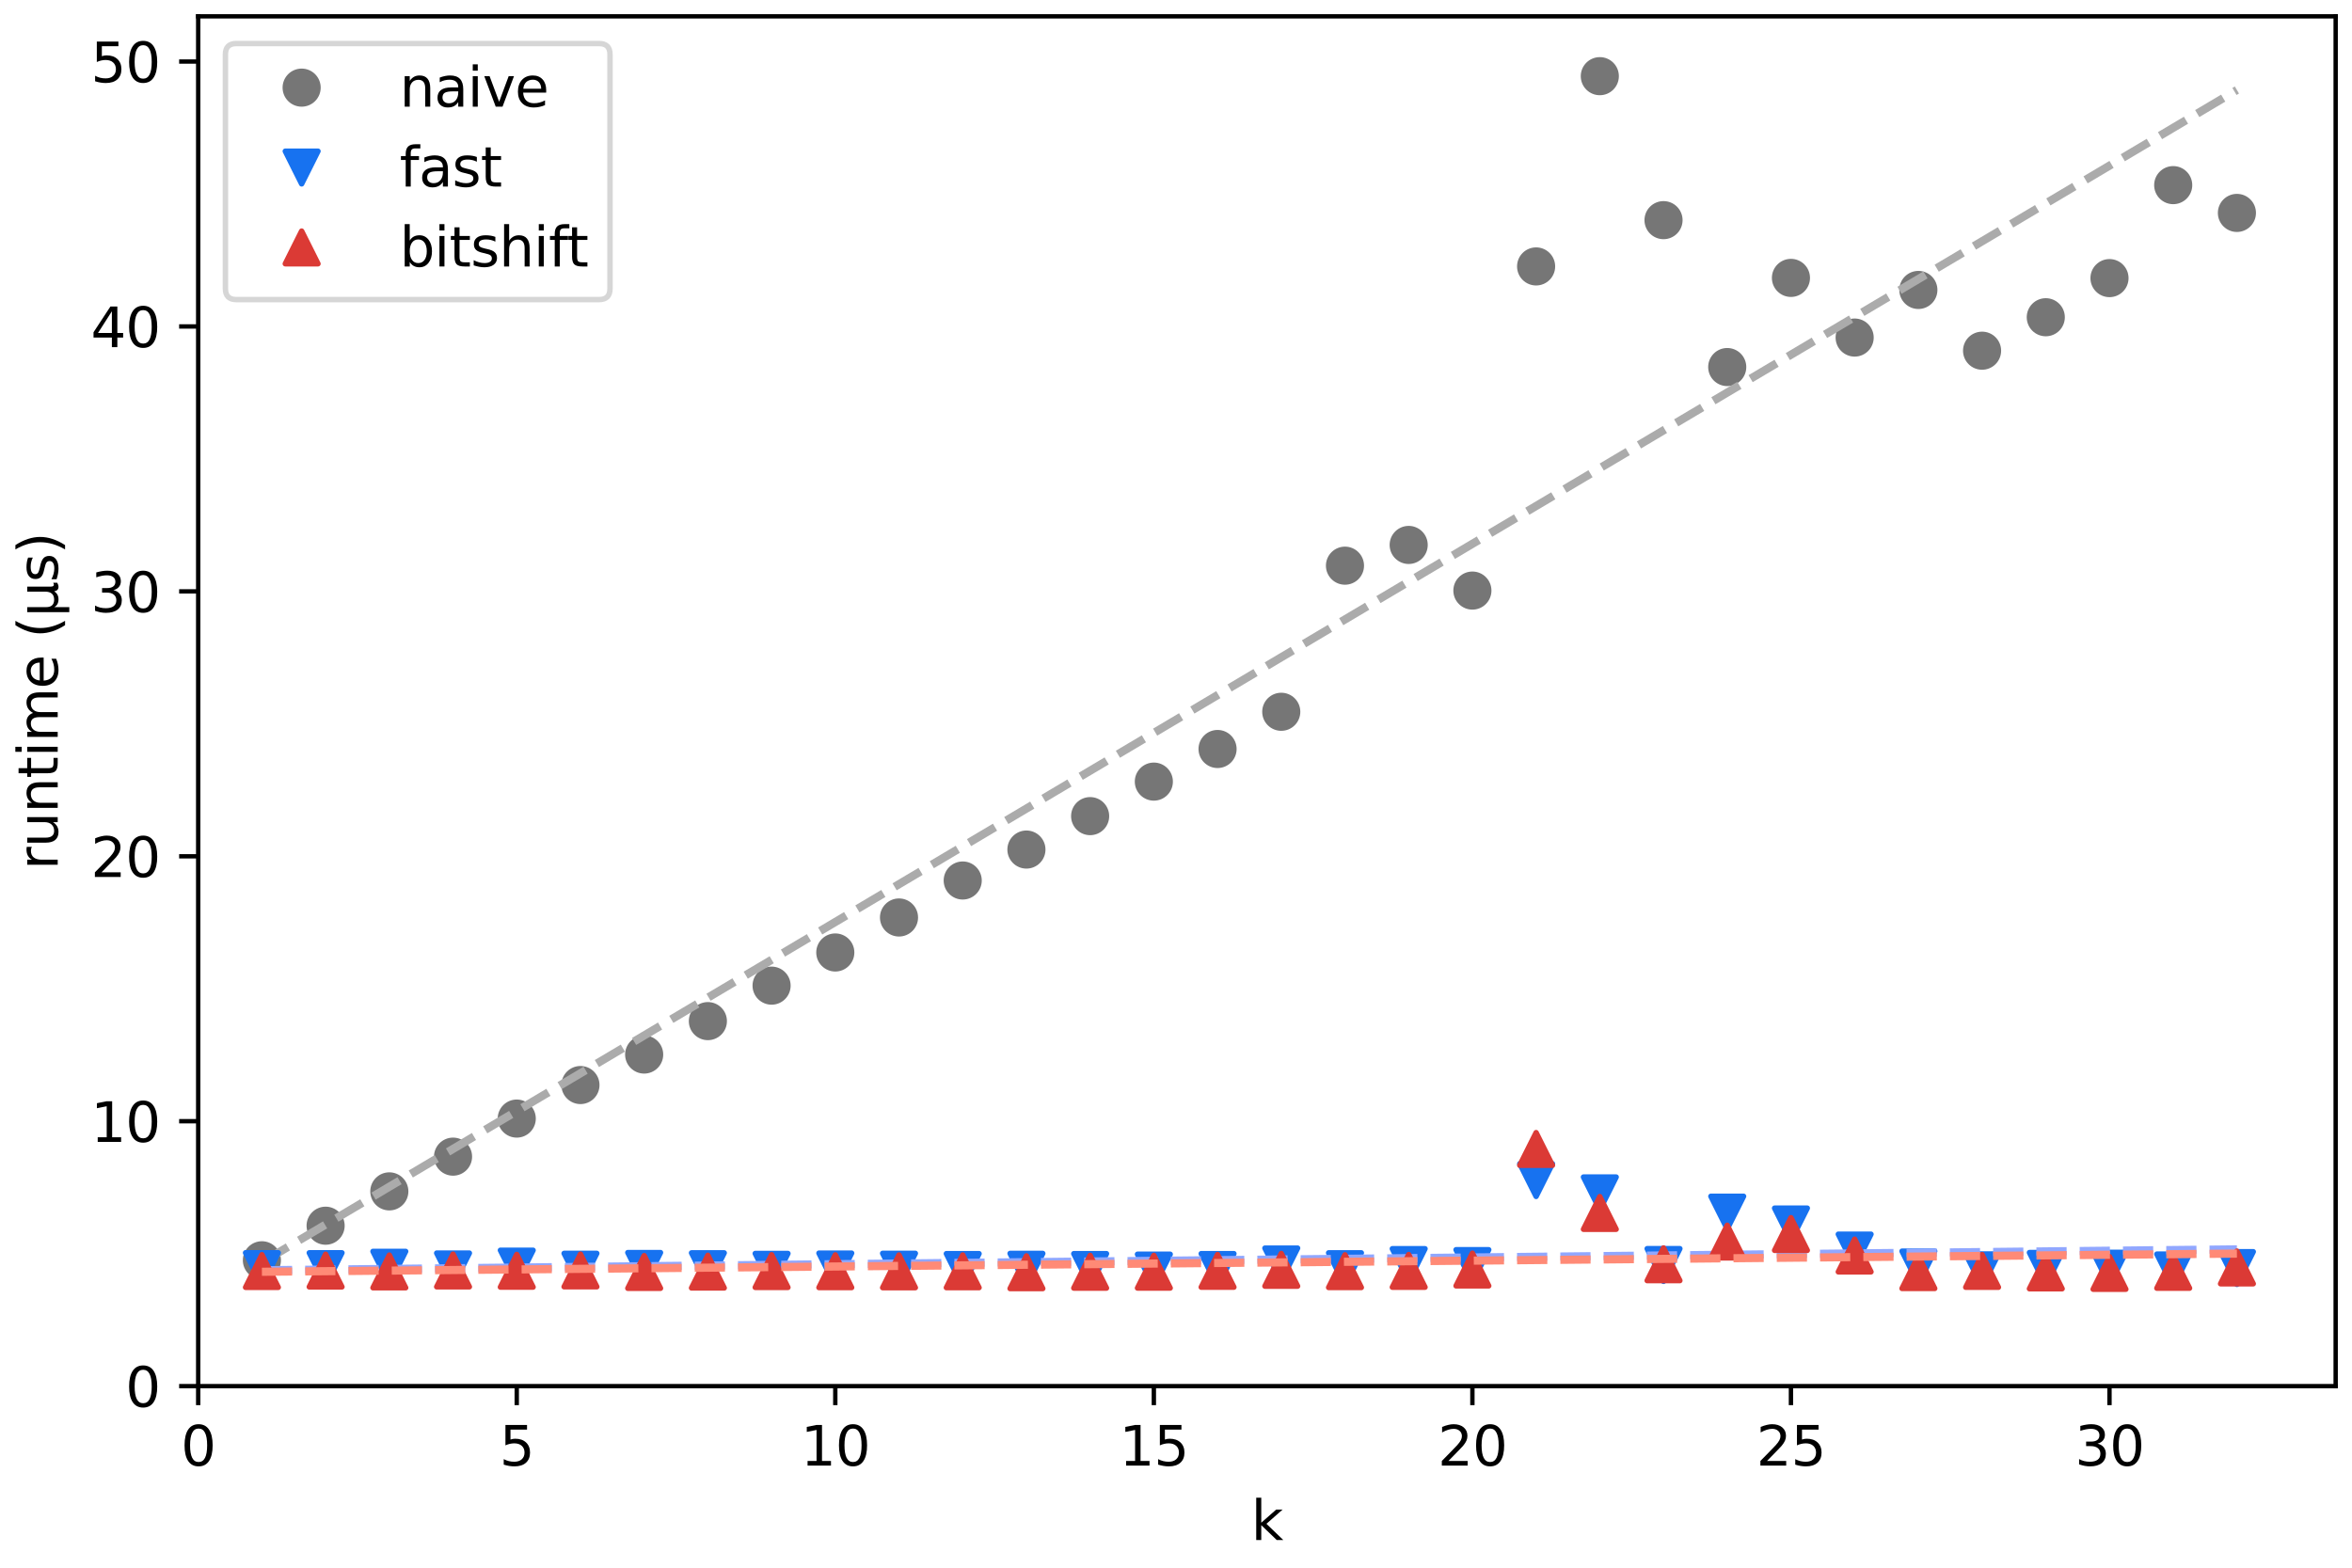 <?xml version="1.0" encoding="utf-8" standalone="no"?>
<!DOCTYPE svg PUBLIC "-//W3C//DTD SVG 1.1//EN"
  "http://www.w3.org/Graphics/SVG/1.1/DTD/svg11.dtd">
<svg xmlns:xlink="http://www.w3.org/1999/xlink" width="432pt" height="288pt" viewBox="0 0 432 288" xmlns="http://www.w3.org/2000/svg" version="1.1">
 <defs>
  <style type="text/css">*{stroke-linejoin: round; stroke-linecap: butt}</style>
 </defs>
 <g id="figure_1">
  <g id="patch_1">
   <path d="M 0 288 
L 432 288 
L 432 0 
L 0 0 
z
" style="fill: #ffffff"/>
  </g>
  <g id="axes_1">
   <g id="patch_2">
    <path d="M 36.403 254.644 
L 429 254.644 
L 429 3 
L 36.403 3 
z
" style="fill: #ffffff"/>
   </g>
   <g id="matplotlib.axis_1">
    <g id="xtick_1">
     <g id="line2d_1">
      <defs>
       <path id="m3f55399806" d="M 0 0 
L 0 3.5 
" style="stroke: #000000; stroke-width: 0.8"/>
      </defs>
      <g>
       <use xlink:href="#m3f55399806" x="36.403" y="254.644" style="stroke: #000000; stroke-width: 0.8"/>
      </g>
     </g>
     <g id="text_1">
      <!-- 0 -->
      <g transform="translate(33.222 269.242) scale(0.1 -0.1)">
       <defs>
        <path id="DejaVuSans-30" d="M 2034 4250 
Q 1547 4250 1301 3770 
Q 1056 3291 1056 2328 
Q 1056 1369 1301 889 
Q 1547 409 2034 409 
Q 2525 409 2770 889 
Q 3016 1369 3016 2328 
Q 3016 3291 2770 3770 
Q 2525 4250 2034 4250 
z
M 2034 4750 
Q 2819 4750 3233 4129 
Q 3647 3509 3647 2328 
Q 3647 1150 3233 529 
Q 2819 -91 2034 -91 
Q 1250 -91 836 529 
Q 422 1150 422 2328 
Q 422 3509 836 4129 
Q 1250 4750 2034 4750 
z
" transform="scale(0.016)"/>
       </defs>
       <use xlink:href="#DejaVuSans-30"/>
      </g>
     </g>
    </g>
    <g id="xtick_2">
     <g id="line2d_2">
      <g>
       <use xlink:href="#m3f55399806" x="94.913" y="254.644" style="stroke: #000000; stroke-width: 0.8"/>
      </g>
     </g>
     <g id="text_2">
      <!-- 5 -->
      <g transform="translate(91.731 269.242) scale(0.1 -0.1)">
       <defs>
        <path id="DejaVuSans-35" d="M 691 4666 
L 3169 4666 
L 3169 4134 
L 1269 4134 
L 1269 2991 
Q 1406 3038 1543 3061 
Q 1681 3084 1819 3084 
Q 2600 3084 3056 2656 
Q 3513 2228 3513 1497 
Q 3513 744 3044 326 
Q 2575 -91 1722 -91 
Q 1428 -91 1123 -41 
Q 819 9 494 109 
L 494 744 
Q 775 591 1075 516 
Q 1375 441 1709 441 
Q 2250 441 2565 725 
Q 2881 1009 2881 1497 
Q 2881 1984 2565 2268 
Q 2250 2553 1709 2553 
Q 1456 2553 1204 2497 
Q 953 2441 691 2322 
L 691 4666 
z
" transform="scale(0.016)"/>
       </defs>
       <use xlink:href="#DejaVuSans-35"/>
      </g>
     </g>
    </g>
    <g id="xtick_3">
     <g id="line2d_3">
      <g>
       <use xlink:href="#m3f55399806" x="153.422" y="254.644" style="stroke: #000000; stroke-width: 0.8"/>
      </g>
     </g>
     <g id="text_3">
      <!-- 10 -->
      <g transform="translate(147.059 269.242) scale(0.1 -0.1)">
       <defs>
        <path id="DejaVuSans-31" d="M 794 531 
L 1825 531 
L 1825 4091 
L 703 3866 
L 703 4441 
L 1819 4666 
L 2450 4666 
L 2450 531 
L 3481 531 
L 3481 0 
L 794 0 
L 794 531 
z
" transform="scale(0.016)"/>
       </defs>
       <use xlink:href="#DejaVuSans-31"/>
       <use xlink:href="#DejaVuSans-30" x="63.623"/>
      </g>
     </g>
    </g>
    <g id="xtick_4">
     <g id="line2d_4">
      <g>
       <use xlink:href="#m3f55399806" x="211.931" y="254.644" style="stroke: #000000; stroke-width: 0.8"/>
      </g>
     </g>
     <g id="text_4">
      <!-- 15 -->
      <g transform="translate(205.568 269.242) scale(0.1 -0.1)">
       <use xlink:href="#DejaVuSans-31"/>
       <use xlink:href="#DejaVuSans-35" x="63.623"/>
      </g>
     </g>
    </g>
    <g id="xtick_5">
     <g id="line2d_5">
      <g>
       <use xlink:href="#m3f55399806" x="270.44" y="254.644" style="stroke: #000000; stroke-width: 0.8"/>
      </g>
     </g>
     <g id="text_5">
      <!-- 20 -->
      <g transform="translate(264.077 269.242) scale(0.1 -0.1)">
       <defs>
        <path id="DejaVuSans-32" d="M 1228 531 
L 3431 531 
L 3431 0 
L 469 0 
L 469 531 
Q 828 903 1448 1529 
Q 2069 2156 2228 2338 
Q 2531 2678 2651 2914 
Q 2772 3150 2772 3378 
Q 2772 3750 2511 3984 
Q 2250 4219 1831 4219 
Q 1534 4219 1204 4116 
Q 875 4013 500 3803 
L 500 4441 
Q 881 4594 1212 4672 
Q 1544 4750 1819 4750 
Q 2544 4750 2975 4387 
Q 3406 4025 3406 3419 
Q 3406 3131 3298 2873 
Q 3191 2616 2906 2266 
Q 2828 2175 2409 1742 
Q 1991 1309 1228 531 
z
" transform="scale(0.016)"/>
       </defs>
       <use xlink:href="#DejaVuSans-32"/>
       <use xlink:href="#DejaVuSans-30" x="63.623"/>
      </g>
     </g>
    </g>
    <g id="xtick_6">
     <g id="line2d_6">
      <g>
       <use xlink:href="#m3f55399806" x="328.949" y="254.644" style="stroke: #000000; stroke-width: 0.8"/>
      </g>
     </g>
     <g id="text_6">
      <!-- 25 -->
      <g transform="translate(322.587 269.242) scale(0.1 -0.1)">
       <use xlink:href="#DejaVuSans-32"/>
       <use xlink:href="#DejaVuSans-35" x="63.623"/>
      </g>
     </g>
    </g>
    <g id="xtick_7">
     <g id="line2d_7">
      <g>
       <use xlink:href="#m3f55399806" x="387.458" y="254.644" style="stroke: #000000; stroke-width: 0.8"/>
      </g>
     </g>
     <g id="text_7">
      <!-- 30 -->
      <g transform="translate(381.096 269.242) scale(0.1 -0.1)">
       <defs>
        <path id="DejaVuSans-33" d="M 2597 2516 
Q 3050 2419 3304 2112 
Q 3559 1806 3559 1356 
Q 3559 666 3084 287 
Q 2609 -91 1734 -91 
Q 1441 -91 1130 -33 
Q 819 25 488 141 
L 488 750 
Q 750 597 1062 519 
Q 1375 441 1716 441 
Q 2309 441 2620 675 
Q 2931 909 2931 1356 
Q 2931 1769 2642 2001 
Q 2353 2234 1838 2234 
L 1294 2234 
L 1294 2753 
L 1863 2753 
Q 2328 2753 2575 2939 
Q 2822 3125 2822 3475 
Q 2822 3834 2567 4026 
Q 2313 4219 1838 4219 
Q 1578 4219 1281 4162 
Q 984 4106 628 3988 
L 628 4550 
Q 988 4650 1302 4700 
Q 1616 4750 1894 4750 
Q 2613 4750 3031 4423 
Q 3450 4097 3450 3541 
Q 3450 3153 3228 2886 
Q 3006 2619 2597 2516 
z
" transform="scale(0.016)"/>
       </defs>
       <use xlink:href="#DejaVuSans-33"/>
       <use xlink:href="#DejaVuSans-30" x="63.623"/>
      </g>
     </g>
    </g>
    <g id="text_8">
     <!-- k -->
     <g transform="translate(229.806 282.92) scale(0.1 -0.1)">
      <defs>
       <path id="DejaVuSans-6b" d="M 581 4863 
L 1159 4863 
L 1159 1991 
L 2875 3500 
L 3609 3500 
L 1753 1863 
L 3688 0 
L 2938 0 
L 1159 1709 
L 1159 0 
L 581 0 
L 581 4863 
z
" transform="scale(0.016)"/>
      </defs>
      <use xlink:href="#DejaVuSans-6b"/>
     </g>
    </g>
   </g>
   <g id="matplotlib.axis_2">
    <g id="ytick_1">
     <g id="line2d_8">
      <defs>
       <path id="m8f7f652db6" d="M 0 0 
L -3.5 0 
" style="stroke: #000000; stroke-width: 0.8"/>
      </defs>
      <g>
       <use xlink:href="#m8f7f652db6" x="36.403" y="254.644" style="stroke: #000000; stroke-width: 0.8"/>
      </g>
     </g>
     <g id="text_9">
      <!-- 0 -->
      <g transform="translate(23.041 258.443) scale(0.1 -0.1)">
       <use xlink:href="#DejaVuSans-30"/>
      </g>
     </g>
    </g>
    <g id="ytick_2">
     <g id="line2d_9">
      <g>
       <use xlink:href="#m8f7f652db6" x="36.403" y="205.976" style="stroke: #000000; stroke-width: 0.8"/>
      </g>
     </g>
     <g id="text_10">
      <!-- 10 -->
      <g transform="translate(16.678 209.775) scale(0.1 -0.1)">
       <use xlink:href="#DejaVuSans-31"/>
       <use xlink:href="#DejaVuSans-30" x="63.623"/>
      </g>
     </g>
    </g>
    <g id="ytick_3">
     <g id="line2d_10">
      <g>
       <use xlink:href="#m8f7f652db6" x="36.403" y="157.309" style="stroke: #000000; stroke-width: 0.8"/>
      </g>
     </g>
     <g id="text_11">
      <!-- 20 -->
      <g transform="translate(16.678 161.108) scale(0.1 -0.1)">
       <use xlink:href="#DejaVuSans-32"/>
       <use xlink:href="#DejaVuSans-30" x="63.623"/>
      </g>
     </g>
    </g>
    <g id="ytick_4">
     <g id="line2d_11">
      <g>
       <use xlink:href="#m8f7f652db6" x="36.403" y="108.641" style="stroke: #000000; stroke-width: 0.8"/>
      </g>
     </g>
     <g id="text_12">
      <!-- 30 -->
      <g transform="translate(16.678 112.44) scale(0.1 -0.1)">
       <use xlink:href="#DejaVuSans-33"/>
       <use xlink:href="#DejaVuSans-30" x="63.623"/>
      </g>
     </g>
    </g>
    <g id="ytick_5">
     <g id="line2d_12">
      <g>
       <use xlink:href="#m8f7f652db6" x="36.403" y="59.974" style="stroke: #000000; stroke-width: 0.8"/>
      </g>
     </g>
     <g id="text_13">
      <!-- 40 -->
      <g transform="translate(16.678 63.773) scale(0.1 -0.1)">
       <defs>
        <path id="DejaVuSans-34" d="M 2419 4116 
L 825 1625 
L 2419 1625 
L 2419 4116 
z
M 2253 4666 
L 3047 4666 
L 3047 1625 
L 3713 1625 
L 3713 1100 
L 3047 1100 
L 3047 0 
L 2419 0 
L 2419 1100 
L 313 1100 
L 313 1709 
L 2253 4666 
z
" transform="scale(0.016)"/>
       </defs>
       <use xlink:href="#DejaVuSans-34"/>
       <use xlink:href="#DejaVuSans-30" x="63.623"/>
      </g>
     </g>
    </g>
    <g id="ytick_6">
     <g id="line2d_13">
      <g>
       <use xlink:href="#m8f7f652db6" x="36.403" y="11.306" style="stroke: #000000; stroke-width: 0.8"/>
      </g>
     </g>
     <g id="text_14">
      <!-- 50 -->
      <g transform="translate(16.678 15.106) scale(0.1 -0.1)">
       <use xlink:href="#DejaVuSans-35"/>
       <use xlink:href="#DejaVuSans-30" x="63.623"/>
      </g>
     </g>
    </g>
    <g id="text_15">
     <!-- runtime (µs) -->
     <g transform="translate(10.599 159.787) rotate(-90) scale(0.1 -0.1)">
      <defs>
       <path id="DejaVuSans-72" d="M 2631 2963 
Q 2534 3019 2420 3045 
Q 2306 3072 2169 3072 
Q 1681 3072 1420 2755 
Q 1159 2438 1159 1844 
L 1159 0 
L 581 0 
L 581 3500 
L 1159 3500 
L 1159 2956 
Q 1341 3275 1631 3429 
Q 1922 3584 2338 3584 
Q 2397 3584 2469 3576 
Q 2541 3569 2628 3553 
L 2631 2963 
z
" transform="scale(0.016)"/>
       <path id="DejaVuSans-75" d="M 544 1381 
L 544 3500 
L 1119 3500 
L 1119 1403 
Q 1119 906 1312 657 
Q 1506 409 1894 409 
Q 2359 409 2629 706 
Q 2900 1003 2900 1516 
L 2900 3500 
L 3475 3500 
L 3475 0 
L 2900 0 
L 2900 538 
Q 2691 219 2414 64 
Q 2138 -91 1772 -91 
Q 1169 -91 856 284 
Q 544 659 544 1381 
z
M 1991 3584 
L 1991 3584 
z
" transform="scale(0.016)"/>
       <path id="DejaVuSans-6e" d="M 3513 2113 
L 3513 0 
L 2938 0 
L 2938 2094 
Q 2938 2591 2744 2837 
Q 2550 3084 2163 3084 
Q 1697 3084 1428 2787 
Q 1159 2491 1159 1978 
L 1159 0 
L 581 0 
L 581 3500 
L 1159 3500 
L 1159 2956 
Q 1366 3272 1645 3428 
Q 1925 3584 2291 3584 
Q 2894 3584 3203 3211 
Q 3513 2838 3513 2113 
z
" transform="scale(0.016)"/>
       <path id="DejaVuSans-74" d="M 1172 4494 
L 1172 3500 
L 2356 3500 
L 2356 3053 
L 1172 3053 
L 1172 1153 
Q 1172 725 1289 603 
Q 1406 481 1766 481 
L 2356 481 
L 2356 0 
L 1766 0 
Q 1100 0 847 248 
Q 594 497 594 1153 
L 594 3053 
L 172 3053 
L 172 3500 
L 594 3500 
L 594 4494 
L 1172 4494 
z
" transform="scale(0.016)"/>
       <path id="DejaVuSans-69" d="M 603 3500 
L 1178 3500 
L 1178 0 
L 603 0 
L 603 3500 
z
M 603 4863 
L 1178 4863 
L 1178 4134 
L 603 4134 
L 603 4863 
z
" transform="scale(0.016)"/>
       <path id="DejaVuSans-6d" d="M 3328 2828 
Q 3544 3216 3844 3400 
Q 4144 3584 4550 3584 
Q 5097 3584 5394 3201 
Q 5691 2819 5691 2113 
L 5691 0 
L 5113 0 
L 5113 2094 
Q 5113 2597 4934 2840 
Q 4756 3084 4391 3084 
Q 3944 3084 3684 2787 
Q 3425 2491 3425 1978 
L 3425 0 
L 2847 0 
L 2847 2094 
Q 2847 2600 2669 2842 
Q 2491 3084 2119 3084 
Q 1678 3084 1418 2786 
Q 1159 2488 1159 1978 
L 1159 0 
L 581 0 
L 581 3500 
L 1159 3500 
L 1159 2956 
Q 1356 3278 1631 3431 
Q 1906 3584 2284 3584 
Q 2666 3584 2933 3390 
Q 3200 3197 3328 2828 
z
" transform="scale(0.016)"/>
       <path id="DejaVuSans-65" d="M 3597 1894 
L 3597 1613 
L 953 1613 
Q 991 1019 1311 708 
Q 1631 397 2203 397 
Q 2534 397 2845 478 
Q 3156 559 3463 722 
L 3463 178 
Q 3153 47 2828 -22 
Q 2503 -91 2169 -91 
Q 1331 -91 842 396 
Q 353 884 353 1716 
Q 353 2575 817 3079 
Q 1281 3584 2069 3584 
Q 2775 3584 3186 3129 
Q 3597 2675 3597 1894 
z
M 3022 2063 
Q 3016 2534 2758 2815 
Q 2500 3097 2075 3097 
Q 1594 3097 1305 2825 
Q 1016 2553 972 2059 
L 3022 2063 
z
" transform="scale(0.016)"/>
       <path id="DejaVuSans-20" transform="scale(0.016)"/>
       <path id="DejaVuSans-28" d="M 1984 4856 
Q 1566 4138 1362 3434 
Q 1159 2731 1159 2009 
Q 1159 1288 1364 580 
Q 1569 -128 1984 -844 
L 1484 -844 
Q 1016 -109 783 600 
Q 550 1309 550 2009 
Q 550 2706 781 3412 
Q 1013 4119 1484 4856 
L 1984 4856 
z
" transform="scale(0.016)"/>
       <path id="DejaVuSans-b5" d="M 544 -1331 
L 544 3500 
L 1119 3500 
L 1119 1325 
Q 1119 872 1334 640 
Q 1550 409 1972 409 
Q 2434 409 2667 671 
Q 2900 934 2900 1459 
L 2900 3500 
L 3475 3500 
L 3475 806 
Q 3475 619 3529 530 
Q 3584 441 3700 441 
Q 3728 441 3778 458 
Q 3828 475 3916 513 
L 3916 50 
Q 3788 -22 3673 -56 
Q 3559 -91 3450 -91 
Q 3234 -91 3106 31 
Q 2978 153 2931 403 
Q 2775 156 2548 32 
Q 2322 -91 2016 -91 
Q 1697 -91 1473 31 
Q 1250 153 1119 397 
L 1119 -1331 
L 544 -1331 
z
" transform="scale(0.016)"/>
       <path id="DejaVuSans-73" d="M 2834 3397 
L 2834 2853 
Q 2591 2978 2328 3040 
Q 2066 3103 1784 3103 
Q 1356 3103 1142 2972 
Q 928 2841 928 2578 
Q 928 2378 1081 2264 
Q 1234 2150 1697 2047 
L 1894 2003 
Q 2506 1872 2764 1633 
Q 3022 1394 3022 966 
Q 3022 478 2636 193 
Q 2250 -91 1575 -91 
Q 1294 -91 989 -36 
Q 684 19 347 128 
L 347 722 
Q 666 556 975 473 
Q 1284 391 1588 391 
Q 1994 391 2212 530 
Q 2431 669 2431 922 
Q 2431 1156 2273 1281 
Q 2116 1406 1581 1522 
L 1381 1569 
Q 847 1681 609 1914 
Q 372 2147 372 2553 
Q 372 3047 722 3315 
Q 1072 3584 1716 3584 
Q 2034 3584 2315 3537 
Q 2597 3491 2834 3397 
z
" transform="scale(0.016)"/>
       <path id="DejaVuSans-29" d="M 513 4856 
L 1013 4856 
Q 1481 4119 1714 3412 
Q 1947 2706 1947 2009 
Q 1947 1309 1714 600 
Q 1481 -109 1013 -844 
L 513 -844 
Q 928 -128 1133 580 
Q 1338 1288 1338 2009 
Q 1338 2731 1133 3434 
Q 928 4138 513 4856 
z
" transform="scale(0.016)"/>
      </defs>
      <use xlink:href="#DejaVuSans-72"/>
      <use xlink:href="#DejaVuSans-75" x="41.113"/>
      <use xlink:href="#DejaVuSans-6e" x="104.492"/>
      <use xlink:href="#DejaVuSans-74" x="167.871"/>
      <use xlink:href="#DejaVuSans-69" x="207.08"/>
      <use xlink:href="#DejaVuSans-6d" x="234.863"/>
      <use xlink:href="#DejaVuSans-65" x="332.275"/>
      <use xlink:href="#DejaVuSans-20" x="393.799"/>
      <use xlink:href="#DejaVuSans-28" x="425.586"/>
      <use xlink:href="#DejaVuSans-b5" x="464.6"/>
      <use xlink:href="#DejaVuSans-73" x="528.223"/>
      <use xlink:href="#DejaVuSans-29" x="580.322"/>
     </g>
    </g>
   </g>
   <g id="line2d_14">
    <defs>
     <path id="mc371eb635a" d="M 0 3 
C 0.796 3 1.559 2.684 2.121 2.121 
C 2.684 1.559 3 0.796 3 0 
C 3 -0.796 2.684 -1.559 2.121 -2.121 
C 1.559 -2.684 0.796 -3 0 -3 
C -0.796 -3 -1.559 -2.684 -2.121 -2.121 
C -2.684 -1.559 -3 -0.796 -3 0 
C -3 0.796 -2.684 1.559 -2.121 2.121 
C -1.559 2.684 -0.796 3 0 3 
z
" style="stroke: #767676"/>
    </defs>
    <g clip-path="url(#p3f7b1f024a)">
     <use xlink:href="#mc371eb635a" x="48.105" y="231.526" style="fill: #767676; stroke: #767676"/>
     <use xlink:href="#mc371eb635a" x="59.807" y="225.175" style="fill: #767676; stroke: #767676"/>
     <use xlink:href="#mc371eb635a" x="71.509" y="218.868" style="fill: #767676; stroke: #767676"/>
     <use xlink:href="#mc371eb635a" x="83.211" y="212.488" style="fill: #767676; stroke: #767676"/>
     <use xlink:href="#mc371eb635a" x="94.913" y="205.494" style="fill: #767676; stroke: #767676"/>
     <use xlink:href="#mc371eb635a" x="106.614" y="199.333" style="fill: #767676; stroke: #767676"/>
     <use xlink:href="#mc371eb635a" x="118.316" y="193.731" style="fill: #767676; stroke: #767676"/>
     <use xlink:href="#mc371eb635a" x="130.018" y="187.59" style="fill: #767676; stroke: #767676"/>
     <use xlink:href="#mc371eb635a" x="141.72" y="181.073" style="fill: #767676; stroke: #767676"/>
     <use xlink:href="#mc371eb635a" x="153.422" y="174.98" style="fill: #767676; stroke: #767676"/>
     <use xlink:href="#mc371eb635a" x="165.123" y="168.551" style="fill: #767676; stroke: #767676"/>
     <use xlink:href="#mc371eb635a" x="176.825" y="161.757" style="fill: #767676; stroke: #767676"/>
     <use xlink:href="#mc371eb635a" x="188.527" y="156.072" style="fill: #767676; stroke: #767676"/>
     <use xlink:href="#mc371eb635a" x="200.229" y="149.931" style="fill: #767676; stroke: #767676"/>
     <use xlink:href="#mc371eb635a" x="211.931" y="143.589" style="fill: #767676; stroke: #767676"/>
     <use xlink:href="#mc371eb635a" x="223.633" y="137.598" style="fill: #767676; stroke: #767676"/>
     <use xlink:href="#mc371eb635a" x="235.334" y="130.761" style="fill: #767676; stroke: #767676"/>
     <use xlink:href="#mc371eb635a" x="247.036" y="103.92" style="fill: #767676; stroke: #767676"/>
     <use xlink:href="#mc371eb635a" x="258.738" y="100.11" style="fill: #767676; stroke: #767676"/>
     <use xlink:href="#mc371eb635a" x="270.44" y="108.495" style="fill: #767676; stroke: #767676"/>
     <use xlink:href="#mc371eb635a" x="282.142" y="48.946" style="fill: #767676; stroke: #767676"/>
     <use xlink:href="#mc371eb635a" x="293.844" y="13.993" style="fill: #767676; stroke: #767676"/>
     <use xlink:href="#mc371eb635a" x="305.545" y="40.444" style="fill: #767676; stroke: #767676"/>
     <use xlink:href="#mc371eb635a" x="317.247" y="67.43" style="fill: #767676; stroke: #767676"/>
     <use xlink:href="#mc371eb635a" x="328.949" y="51.053" style="fill: #767676; stroke: #767676"/>
     <use xlink:href="#mc371eb635a" x="340.651" y="62.013" style="fill: #767676; stroke: #767676"/>
     <use xlink:href="#mc371eb635a" x="352.353" y="53.267" style="fill: #767676; stroke: #767676"/>
     <use xlink:href="#mc371eb635a" x="364.055" y="64.427" style="fill: #767676; stroke: #767676"/>
     <use xlink:href="#mc371eb635a" x="375.756" y="58.28" style="fill: #767676; stroke: #767676"/>
     <use xlink:href="#mc371eb635a" x="387.458" y="51.092" style="fill: #767676; stroke: #767676"/>
     <use xlink:href="#mc371eb635a" x="399.16" y="34.01" style="fill: #767676; stroke: #767676"/>
     <use xlink:href="#mc371eb635a" x="410.862" y="39.115" style="fill: #767676; stroke: #767676"/>
    </g>
   </g>
   <g id="line2d_15">
    <path d="M 48.105 231.911 
L 59.807 224.963 
L 71.509 218.016 
L 83.211 211.068 
L 94.913 204.12 
L 106.614 197.173 
L 118.316 190.225 
L 130.018 183.277 
L 141.72 176.33 
L 153.422 169.382 
L 165.123 162.434 
L 176.825 155.487 
L 188.527 148.539 
L 200.229 141.591 
L 211.931 134.644 
L 223.633 127.696 
L 235.334 120.748 
L 247.036 113.801 
L 258.738 106.853 
L 270.44 99.905 
L 282.142 92.958 
L 293.844 86.01 
L 305.545 79.062 
L 317.247 72.115 
L 328.949 65.167 
L 340.651 58.219 
L 352.353 51.272 
L 364.055 44.324 
L 375.756 37.376 
L 387.458 30.429 
L 399.16 23.481 
L 410.862 16.533 
" clip-path="url(#p3f7b1f024a)" style="fill: none; stroke-dasharray: 5.55,2.4; stroke-dashoffset: 0; stroke: #ababab; stroke-width: 1.5"/>
   </g>
   <g id="line2d_16">
    <defs>
     <path id="m9973ae530f" d="M -0 3 
L 3 -3 
L -3 -3 
z
" style="stroke: #1772f0; stroke-linejoin: miter"/>
    </defs>
    <g clip-path="url(#p3f7b1f024a)">
     <use xlink:href="#m9973ae530f" x="48.105" y="233.147" style="fill: #1772f0; stroke: #1772f0; stroke-linejoin: miter"/>
     <use xlink:href="#m9973ae530f" x="59.807" y="233.157" style="fill: #1772f0; stroke: #1772f0; stroke-linejoin: miter"/>
     <use xlink:href="#m9973ae530f" x="71.509" y="232.894" style="fill: #1772f0; stroke: #1772f0; stroke-linejoin: miter"/>
     <use xlink:href="#m9973ae530f" x="83.211" y="233.206" style="fill: #1772f0; stroke: #1772f0; stroke-linejoin: miter"/>
     <use xlink:href="#m9973ae530f" x="94.913" y="232.685" style="fill: #1772f0; stroke: #1772f0; stroke-linejoin: miter"/>
     <use xlink:href="#m9973ae530f" x="106.614" y="233.259" style="fill: #1772f0; stroke: #1772f0; stroke-linejoin: miter"/>
     <use xlink:href="#m9973ae530f" x="118.316" y="233.113" style="fill: #1772f0; stroke: #1772f0; stroke-linejoin: miter"/>
     <use xlink:href="#m9973ae530f" x="130.018" y="233.167" style="fill: #1772f0; stroke: #1772f0; stroke-linejoin: miter"/>
     <use xlink:href="#m9973ae530f" x="141.72" y="233.279" style="fill: #1772f0; stroke: #1772f0; stroke-linejoin: miter"/>
     <use xlink:href="#m9973ae530f" x="153.422" y="233.215" style="fill: #1772f0; stroke: #1772f0; stroke-linejoin: miter"/>
     <use xlink:href="#m9973ae530f" x="165.123" y="233.254" style="fill: #1772f0; stroke: #1772f0; stroke-linejoin: miter"/>
     <use xlink:href="#m9973ae530f" x="176.825" y="233.313" style="fill: #1772f0; stroke: #1772f0; stroke-linejoin: miter"/>
     <use xlink:href="#m9973ae530f" x="188.527" y="233.269" style="fill: #1772f0; stroke: #1772f0; stroke-linejoin: miter"/>
     <use xlink:href="#m9973ae530f" x="200.229" y="233.313" style="fill: #1772f0; stroke: #1772f0; stroke-linejoin: miter"/>
     <use xlink:href="#m9973ae530f" x="211.931" y="233.42" style="fill: #1772f0; stroke: #1772f0; stroke-linejoin: miter"/>
     <use xlink:href="#m9973ae530f" x="223.633" y="233.308" style="fill: #1772f0; stroke: #1772f0; stroke-linejoin: miter"/>
     <use xlink:href="#m9973ae530f" x="235.334" y="232.295" style="fill: #1772f0; stroke: #1772f0; stroke-linejoin: miter"/>
     <use xlink:href="#m9973ae530f" x="247.036" y="233.162" style="fill: #1772f0; stroke: #1772f0; stroke-linejoin: miter"/>
     <use xlink:href="#m9973ae530f" x="258.738" y="232.407" style="fill: #1772f0; stroke: #1772f0; stroke-linejoin: miter"/>
     <use xlink:href="#m9973ae530f" x="270.44" y="232.592" style="fill: #1772f0; stroke: #1772f0; stroke-linejoin: miter"/>
     <use xlink:href="#m9973ae530f" x="282.142" y="216.795" style="fill: #1772f0; stroke: #1772f0; stroke-linejoin: miter"/>
     <use xlink:href="#m9973ae530f" x="293.844" y="219.238" style="fill: #1772f0; stroke: #1772f0; stroke-linejoin: miter"/>
     <use xlink:href="#m9973ae530f" x="305.545" y="232.393" style="fill: #1772f0; stroke: #1772f0; stroke-linejoin: miter"/>
     <use xlink:href="#m9973ae530f" x="317.247" y="222.771" style="fill: #1772f0; stroke: #1772f0; stroke-linejoin: miter"/>
     <use xlink:href="#m9973ae530f" x="328.949" y="224.952" style="fill: #1772f0; stroke: #1772f0; stroke-linejoin: miter"/>
     <use xlink:href="#m9973ae530f" x="340.651" y="229.736" style="fill: #1772f0; stroke: #1772f0; stroke-linejoin: miter"/>
     <use xlink:href="#m9973ae530f" x="352.353" y="232.855" style="fill: #1772f0; stroke: #1772f0; stroke-linejoin: miter"/>
     <use xlink:href="#m9973ae530f" x="364.055" y="233.371" style="fill: #1772f0; stroke: #1772f0; stroke-linejoin: miter"/>
     <use xlink:href="#m9973ae530f" x="375.756" y="233.108" style="fill: #1772f0; stroke: #1772f0; stroke-linejoin: miter"/>
     <use xlink:href="#m9973ae530f" x="387.458" y="233.074" style="fill: #1772f0; stroke: #1772f0; stroke-linejoin: miter"/>
     <use xlink:href="#m9973ae530f" x="399.16" y="233.395" style="fill: #1772f0; stroke: #1772f0; stroke-linejoin: miter"/>
     <use xlink:href="#m9973ae530f" x="410.862" y="232.952" style="fill: #1772f0; stroke: #1772f0; stroke-linejoin: miter"/>
    </g>
   </g>
   <g id="line2d_17">
    <path d="M 48.105 233.359 
L 59.807 233.235 
L 71.509 233.112 
L 83.211 232.988 
L 94.913 232.864 
L 106.614 232.74 
L 118.316 232.616 
L 130.018 232.493 
L 141.72 232.369 
L 153.422 232.245 
L 165.123 232.121 
L 176.825 231.997 
L 188.527 231.874 
L 200.229 231.75 
L 211.931 231.626 
L 223.633 231.502 
L 235.334 231.379 
L 247.036 231.255 
L 258.738 231.131 
L 270.44 231.007 
L 282.142 230.883 
L 293.844 230.76 
L 305.545 230.636 
L 317.247 230.512 
L 328.949 230.388 
L 340.651 230.264 
L 352.353 230.141 
L 364.055 230.017 
L 375.756 229.893 
L 387.458 229.769 
L 399.16 229.645 
L 410.862 229.522 
" clip-path="url(#p3f7b1f024a)" style="fill: none; stroke-dasharray: 5.55,2.4; stroke-dashoffset: 0; stroke: #91a7ff; stroke-width: 1.5"/>
   </g>
   <g id="line2d_18">
    <defs>
     <path id="mee7787afd9" d="M 0 -3 
L -3 3 
L 3 3 
z
" style="stroke: #db3a35; stroke-linejoin: miter"/>
    </defs>
    <g clip-path="url(#p3f7b1f024a)">
     <use xlink:href="#mee7787afd9" x="48.105" y="233.498" style="fill: #db3a35; stroke: #db3a35; stroke-linejoin: miter"/>
     <use xlink:href="#mee7787afd9" x="59.807" y="233.415" style="fill: #db3a35; stroke: #db3a35; stroke-linejoin: miter"/>
     <use xlink:href="#mee7787afd9" x="71.509" y="233.575" style="fill: #db3a35; stroke: #db3a35; stroke-linejoin: miter"/>
     <use xlink:href="#mee7787afd9" x="83.211" y="233.4" style="fill: #db3a35; stroke: #db3a35; stroke-linejoin: miter"/>
     <use xlink:href="#mee7787afd9" x="94.913" y="233.454" style="fill: #db3a35; stroke: #db3a35; stroke-linejoin: miter"/>
     <use xlink:href="#mee7787afd9" x="106.614" y="233.39" style="fill: #db3a35; stroke: #db3a35; stroke-linejoin: miter"/>
     <use xlink:href="#mee7787afd9" x="118.316" y="233.673" style="fill: #db3a35; stroke: #db3a35; stroke-linejoin: miter"/>
     <use xlink:href="#mee7787afd9" x="130.018" y="233.609" style="fill: #db3a35; stroke: #db3a35; stroke-linejoin: miter"/>
     <use xlink:href="#mee7787afd9" x="141.72" y="233.507" style="fill: #db3a35; stroke: #db3a35; stroke-linejoin: miter"/>
     <use xlink:href="#mee7787afd9" x="153.422" y="233.536" style="fill: #db3a35; stroke: #db3a35; stroke-linejoin: miter"/>
     <use xlink:href="#mee7787afd9" x="165.123" y="233.556" style="fill: #db3a35; stroke: #db3a35; stroke-linejoin: miter"/>
     <use xlink:href="#mee7787afd9" x="176.825" y="233.551" style="fill: #db3a35; stroke: #db3a35; stroke-linejoin: miter"/>
     <use xlink:href="#mee7787afd9" x="188.527" y="233.721" style="fill: #db3a35; stroke: #db3a35; stroke-linejoin: miter"/>
     <use xlink:href="#mee7787afd9" x="200.229" y="233.634" style="fill: #db3a35; stroke: #db3a35; stroke-linejoin: miter"/>
     <use xlink:href="#mee7787afd9" x="211.931" y="233.624" style="fill: #db3a35; stroke: #db3a35; stroke-linejoin: miter"/>
     <use xlink:href="#mee7787afd9" x="223.633" y="233.468" style="fill: #db3a35; stroke: #db3a35; stroke-linejoin: miter"/>
     <use xlink:href="#mee7787afd9" x="235.334" y="233.279" style="fill: #db3a35; stroke: #db3a35; stroke-linejoin: miter"/>
     <use xlink:href="#mee7787afd9" x="247.036" y="233.527" style="fill: #db3a35; stroke: #db3a35; stroke-linejoin: miter"/>
     <use xlink:href="#mee7787afd9" x="258.738" y="233.473" style="fill: #db3a35; stroke: #db3a35; stroke-linejoin: miter"/>
     <use xlink:href="#mee7787afd9" x="270.44" y="233.225" style="fill: #db3a35; stroke: #db3a35; stroke-linejoin: miter"/>
     <use xlink:href="#mee7787afd9" x="282.142" y="211.076" style="fill: #db3a35; stroke: #db3a35; stroke-linejoin: miter"/>
     <use xlink:href="#mee7787afd9" x="293.844" y="222.83" style="fill: #db3a35; stroke: #db3a35; stroke-linejoin: miter"/>
     <use xlink:href="#mee7787afd9" x="305.545" y="232.261" style="fill: #db3a35; stroke: #db3a35; stroke-linejoin: miter"/>
     <use xlink:href="#mee7787afd9" x="317.247" y="228.091" style="fill: #db3a35; stroke: #db3a35; stroke-linejoin: miter"/>
     <use xlink:href="#mee7787afd9" x="328.949" y="226.704" style="fill: #db3a35; stroke: #db3a35; stroke-linejoin: miter"/>
     <use xlink:href="#mee7787afd9" x="340.651" y="230.65" style="fill: #db3a35; stroke: #db3a35; stroke-linejoin: miter"/>
     <use xlink:href="#mee7787afd9" x="352.353" y="233.702" style="fill: #db3a35; stroke: #db3a35; stroke-linejoin: miter"/>
     <use xlink:href="#mee7787afd9" x="364.055" y="233.483" style="fill: #db3a35; stroke: #db3a35; stroke-linejoin: miter"/>
     <use xlink:href="#mee7787afd9" x="375.756" y="233.755" style="fill: #db3a35; stroke: #db3a35; stroke-linejoin: miter"/>
     <use xlink:href="#mee7787afd9" x="387.458" y="233.843" style="fill: #db3a35; stroke: #db3a35; stroke-linejoin: miter"/>
     <use xlink:href="#mee7787afd9" x="399.16" y="233.653" style="fill: #db3a35; stroke: #db3a35; stroke-linejoin: miter"/>
     <use xlink:href="#mee7787afd9" x="410.862" y="232.84" style="fill: #db3a35; stroke: #db3a35; stroke-linejoin: miter"/>
    </g>
   </g>
   <g id="line2d_19">
    <path d="M 48.105 233.639 
L 59.807 233.531 
L 71.509 233.423 
L 83.211 233.316 
L 94.913 233.208 
L 106.614 233.1 
L 118.316 232.992 
L 130.018 232.885 
L 141.72 232.777 
L 153.422 232.669 
L 165.123 232.561 
L 176.825 232.454 
L 188.527 232.346 
L 200.229 232.238 
L 211.931 232.13 
L 223.633 232.023 
L 235.334 231.915 
L 247.036 231.807 
L 258.738 231.7 
L 270.44 231.592 
L 282.142 231.484 
L 293.844 231.376 
L 305.545 231.269 
L 317.247 231.161 
L 328.949 231.053 
L 340.651 230.945 
L 352.353 230.838 
L 364.055 230.73 
L 375.756 230.622 
L 387.458 230.514 
L 399.16 230.407 
L 410.862 230.299 
" clip-path="url(#p3f7b1f024a)" style="fill: none; stroke-dasharray: 5.55,2.4; stroke-dashoffset: 0; stroke: #ff8a76; stroke-width: 1.5"/>
   </g>
   <g id="patch_3">
    <path d="M 36.403 254.644 
L 36.403 3 
" style="fill: none; stroke: #000000; stroke-width: 0.8; stroke-linejoin: miter; stroke-linecap: square"/>
   </g>
   <g id="patch_4">
    <path d="M 429 254.644 
L 429 3 
" style="fill: none; stroke: #000000; stroke-width: 0.8; stroke-linejoin: miter; stroke-linecap: square"/>
   </g>
   <g id="patch_5">
    <path d="M 36.403 254.644 
L 429 254.644 
" style="fill: none; stroke: #000000; stroke-width: 0.8; stroke-linejoin: miter; stroke-linecap: square"/>
   </g>
   <g id="patch_6">
    <path d="M 36.403 3 
L 429 3 
" style="fill: none; stroke: #000000; stroke-width: 0.8; stroke-linejoin: miter; stroke-linecap: square"/>
   </g>
   <g id="legend_1">
    <g id="patch_7">
     <path d="M 43.403 55.035 
L 110.041 55.035 
Q 112.041 55.035 112.041 53.035 
L 112.041 10 
Q 112.041 8 110.041 8 
L 43.403 8 
Q 41.403 8 41.403 10 
L 41.403 53.035 
Q 41.403 55.035 43.403 55.035 
z
" style="fill: #ffffff; opacity: 0.8; stroke: #cccccc; stroke-linejoin: miter"/>
    </g>
    <g id="line2d_20">
     <g>
      <use xlink:href="#mc371eb635a" x="55.403" y="16.099" style="fill: #767676; stroke: #767676"/>
     </g>
    </g>
    <g id="text_16">
     <!-- naive -->
     <g transform="translate(73.403 19.599) scale(0.1 -0.1)">
      <defs>
       <path id="DejaVuSans-61" d="M 2194 1759 
Q 1497 1759 1228 1600 
Q 959 1441 959 1056 
Q 959 750 1161 570 
Q 1363 391 1709 391 
Q 2188 391 2477 730 
Q 2766 1069 2766 1631 
L 2766 1759 
L 2194 1759 
z
M 3341 1997 
L 3341 0 
L 2766 0 
L 2766 531 
Q 2569 213 2275 61 
Q 1981 -91 1556 -91 
Q 1019 -91 701 211 
Q 384 513 384 1019 
Q 384 1609 779 1909 
Q 1175 2209 1959 2209 
L 2766 2209 
L 2766 2266 
Q 2766 2663 2505 2880 
Q 2244 3097 1772 3097 
Q 1472 3097 1187 3025 
Q 903 2953 641 2809 
L 641 3341 
Q 956 3463 1253 3523 
Q 1550 3584 1831 3584 
Q 2591 3584 2966 3190 
Q 3341 2797 3341 1997 
z
" transform="scale(0.016)"/>
       <path id="DejaVuSans-76" d="M 191 3500 
L 800 3500 
L 1894 563 
L 2988 3500 
L 3597 3500 
L 2284 0 
L 1503 0 
L 191 3500 
z
" transform="scale(0.016)"/>
      </defs>
      <use xlink:href="#DejaVuSans-6e"/>
      <use xlink:href="#DejaVuSans-61" x="63.379"/>
      <use xlink:href="#DejaVuSans-69" x="124.658"/>
      <use xlink:href="#DejaVuSans-76" x="152.441"/>
      <use xlink:href="#DejaVuSans-65" x="211.621"/>
     </g>
    </g>
    <g id="line2d_21">
     <g>
      <use xlink:href="#m9973ae530f" x="55.403" y="30.777" style="fill: #1772f0; stroke: #1772f0; stroke-linejoin: miter"/>
     </g>
    </g>
    <g id="text_17">
     <!-- fast -->
     <g transform="translate(73.403 34.277) scale(0.1 -0.1)">
      <defs>
       <path id="DejaVuSans-66" d="M 2375 4863 
L 2375 4384 
L 1825 4384 
Q 1516 4384 1395 4259 
Q 1275 4134 1275 3809 
L 1275 3500 
L 2222 3500 
L 2222 3053 
L 1275 3053 
L 1275 0 
L 697 0 
L 697 3053 
L 147 3053 
L 147 3500 
L 697 3500 
L 697 3744 
Q 697 4328 969 4595 
Q 1241 4863 1831 4863 
L 2375 4863 
z
" transform="scale(0.016)"/>
      </defs>
      <use xlink:href="#DejaVuSans-66"/>
      <use xlink:href="#DejaVuSans-61" x="35.205"/>
      <use xlink:href="#DejaVuSans-73" x="96.484"/>
      <use xlink:href="#DejaVuSans-74" x="148.584"/>
     </g>
    </g>
    <g id="line2d_22">
     <g>
      <use xlink:href="#mee7787afd9" x="55.403" y="45.455" style="fill: #db3a35; stroke: #db3a35; stroke-linejoin: miter"/>
     </g>
    </g>
    <g id="text_18">
     <!-- bitshift -->
     <g transform="translate(73.403 48.955) scale(0.1 -0.1)">
      <defs>
       <path id="DejaVuSans-62" d="M 3116 1747 
Q 3116 2381 2855 2742 
Q 2594 3103 2138 3103 
Q 1681 3103 1420 2742 
Q 1159 2381 1159 1747 
Q 1159 1113 1420 752 
Q 1681 391 2138 391 
Q 2594 391 2855 752 
Q 3116 1113 3116 1747 
z
M 1159 2969 
Q 1341 3281 1617 3432 
Q 1894 3584 2278 3584 
Q 2916 3584 3314 3078 
Q 3713 2572 3713 1747 
Q 3713 922 3314 415 
Q 2916 -91 2278 -91 
Q 1894 -91 1617 61 
Q 1341 213 1159 525 
L 1159 0 
L 581 0 
L 581 4863 
L 1159 4863 
L 1159 2969 
z
" transform="scale(0.016)"/>
       <path id="DejaVuSans-68" d="M 3513 2113 
L 3513 0 
L 2938 0 
L 2938 2094 
Q 2938 2591 2744 2837 
Q 2550 3084 2163 3084 
Q 1697 3084 1428 2787 
Q 1159 2491 1159 1978 
L 1159 0 
L 581 0 
L 581 4863 
L 1159 4863 
L 1159 2956 
Q 1366 3272 1645 3428 
Q 1925 3584 2291 3584 
Q 2894 3584 3203 3211 
Q 3513 2838 3513 2113 
z
" transform="scale(0.016)"/>
      </defs>
      <use xlink:href="#DejaVuSans-62"/>
      <use xlink:href="#DejaVuSans-69" x="63.477"/>
      <use xlink:href="#DejaVuSans-74" x="91.26"/>
      <use xlink:href="#DejaVuSans-73" x="130.469"/>
      <use xlink:href="#DejaVuSans-68" x="182.568"/>
      <use xlink:href="#DejaVuSans-69" x="245.947"/>
      <use xlink:href="#DejaVuSans-66" x="273.73"/>
      <use xlink:href="#DejaVuSans-74" x="307.186"/>
     </g>
    </g>
   </g>
  </g>
 </g>
 <defs>
  <clipPath id="p3f7b1f024a">
   <rect x="36.403" y="3" width="392.596" height="251.643"/>
  </clipPath>
 </defs>
</svg>
